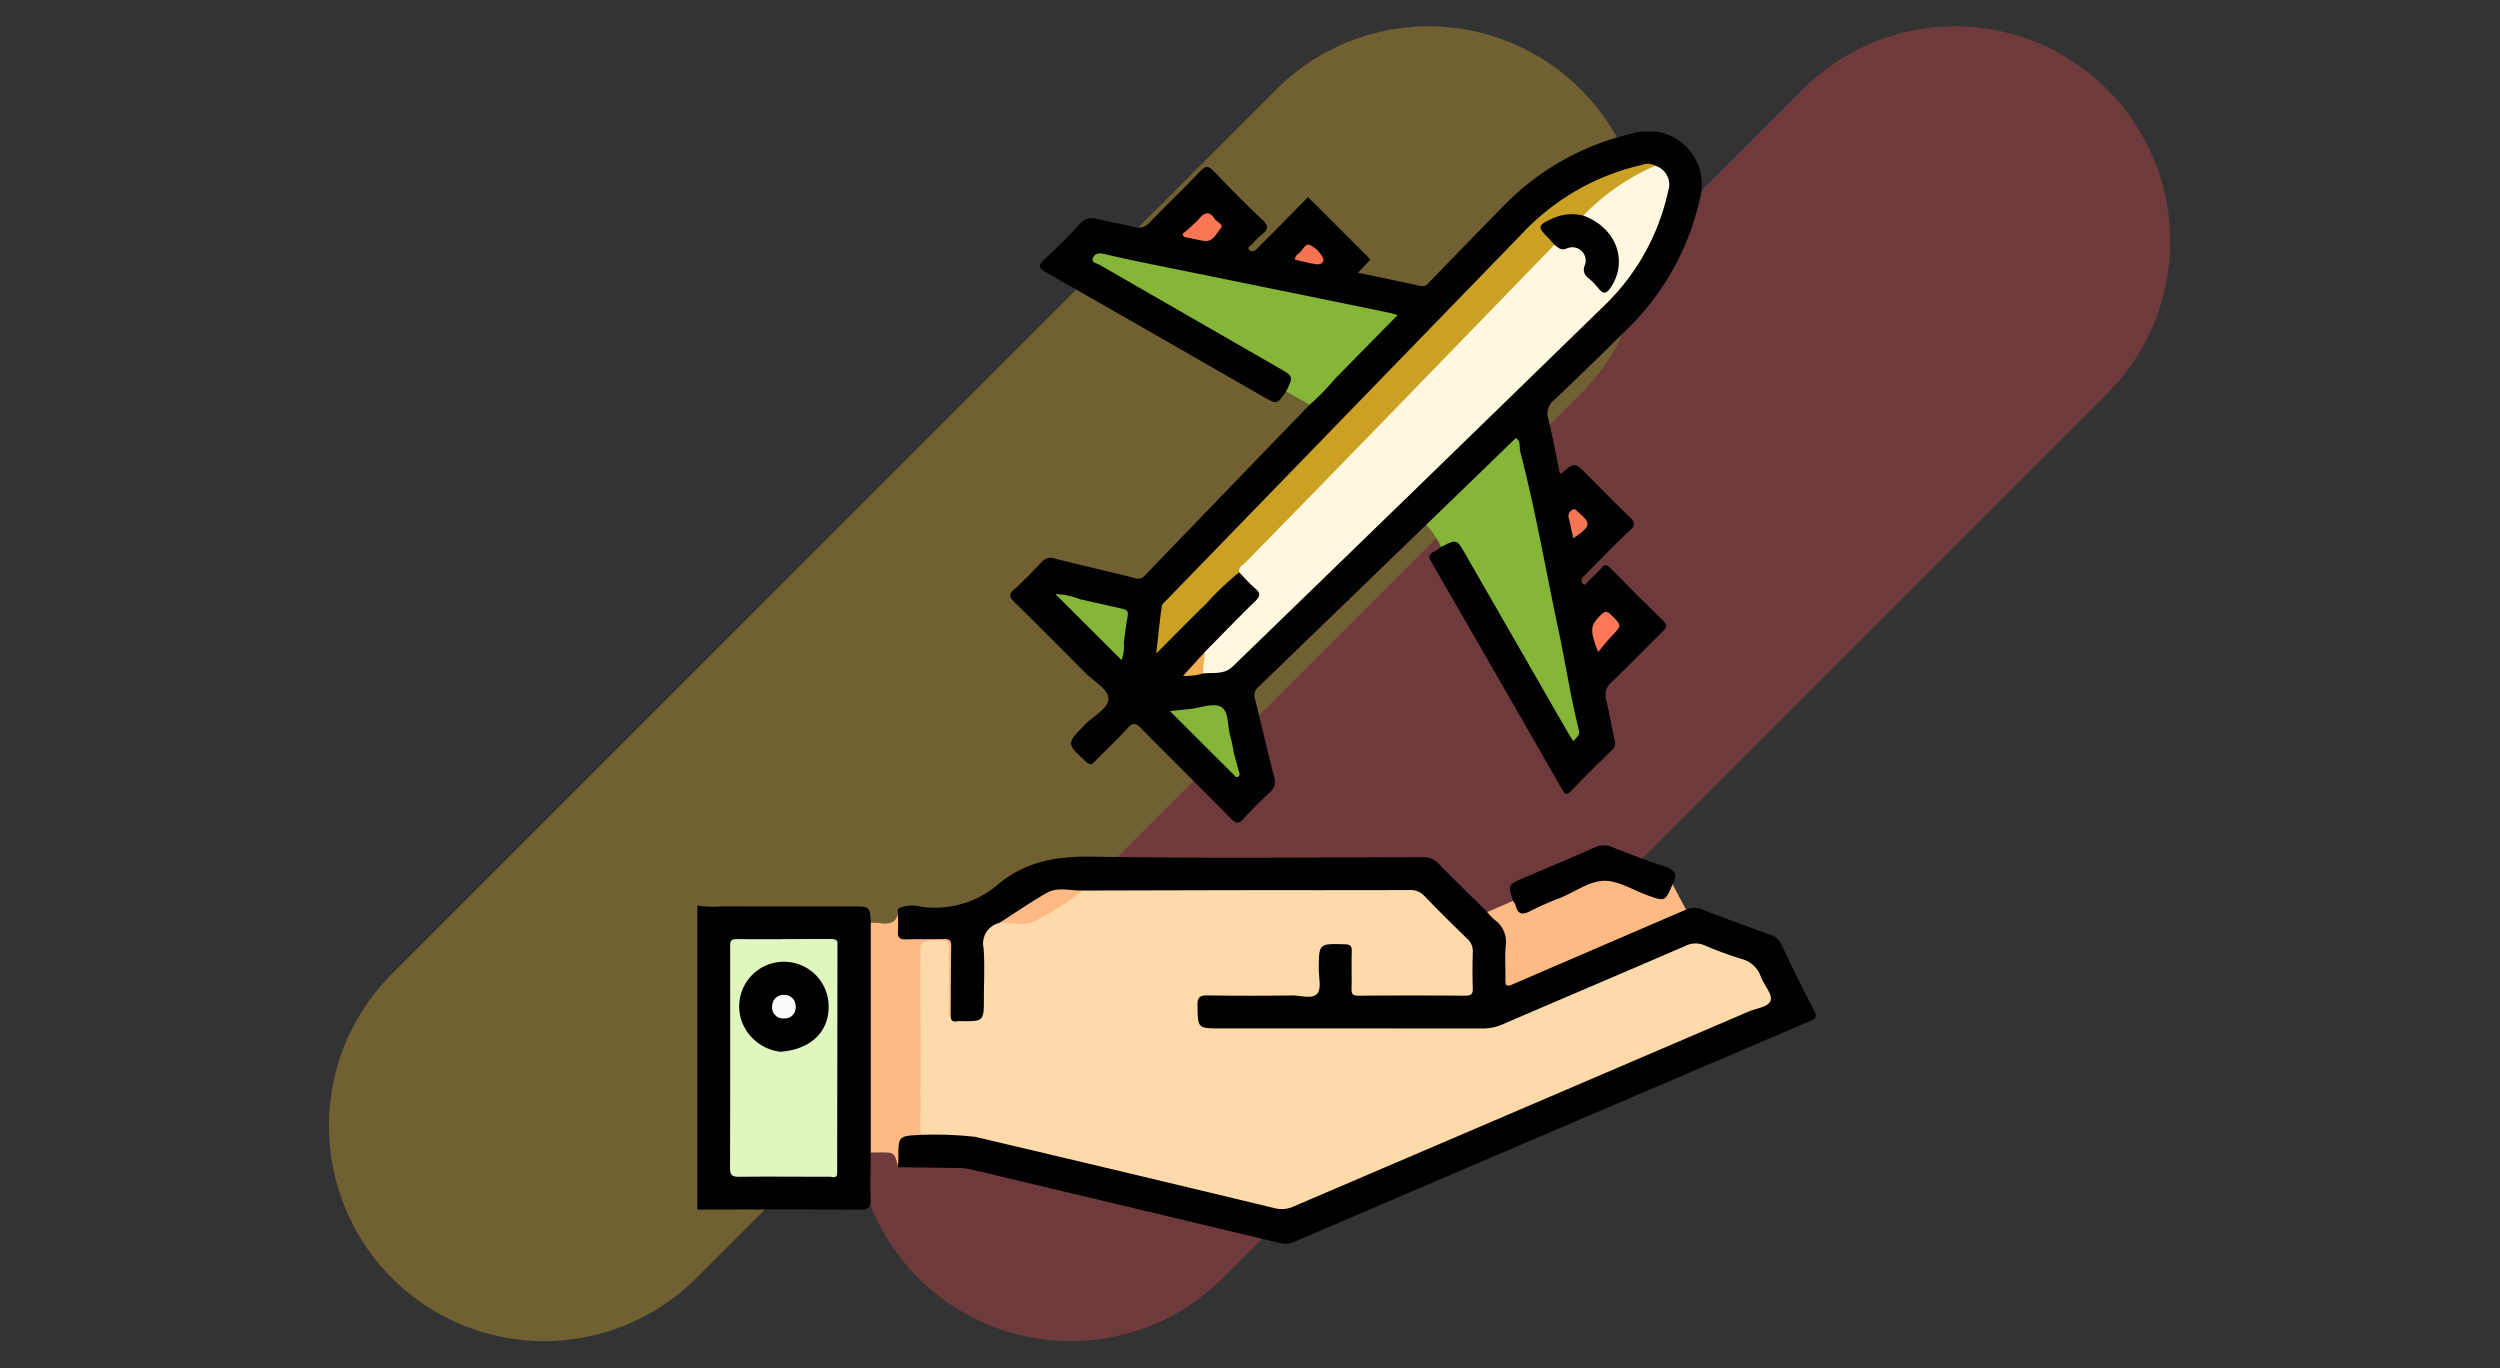 <svg xmlns="http://www.w3.org/2000/svg" xmlns:xlink="http://www.w3.org/1999/xlink" width="190" height="104" viewBox="0 0 190 104">
  <rect x="0" y="0" width="190" height="104" fill="#333333" stroke="none"/>
  <defs>
    <clipPath id="clip-path">
      <rect id="Rectángulo_40844" data-name="Rectángulo 40844" width="85" height="84.532" fill="none"/>
    </clipPath>
  </defs>
  <g id="Grupo_117448" data-name="Grupo 117448" transform="translate(-285.049 -411)">
    <rect id="Rectángulo_41122" data-name="Rectángulo 41122" width="190" height="104" transform="translate(285.049 411)" fill="none"/>
    <g id="Grupo_117447" data-name="Grupo 117447" transform="translate(-3337.23 1038.209)" opacity="0.3">
      <path id="Trazado_158283" data-name="Trazado 158283" d="M3677.784-530.075h0a16.354,16.354,0,0,0,23.129,0l67.216-67.214a16.357,16.357,0,0,0,0-23.129,16.355,16.355,0,0,0-23.129,0L3677.784-553.2A16.353,16.353,0,0,0,3677.784-530.075Z" transform="translate(14.296)" fill="#fc4b52"/>
      <path id="Trazado_158284" data-name="Trazado 158284" d="M3652.069-530.075h0a16.354,16.354,0,0,0,23.129,0l67.216-67.214a16.358,16.358,0,0,0,0-23.129,16.355,16.355,0,0,0-23.129,0L3652.069-553.2A16.354,16.354,0,0,0,3652.069-530.075Z" transform="translate(0)" fill="#feca2e"/>
    </g>
    <g id="Grupo_116864" data-name="Grupo 116864" transform="translate(338.049 421)">
      <g id="Grupo_116863" data-name="Grupo 116863" clip-path="url(#clip-path)">
        <path id="Trazado_162008" data-name="Trazado 162008" d="M13.18,135.271c-.01,1.158-.062,2.317-.013,3.473.029.666-.119.875-.836.869-4.11-.037-8.221-.012-12.331-.008V116.494a7.265,7.265,0,0,0,1.807.068c3.337.011,6.674.005,10.011.005,1.291,0,1.291,0,1.366,1.251a1.764,1.764,0,0,1,.222,1.115q.006,7.614,0,15.226a1.677,1.677,0,0,1-.224,1.112" transform="translate(0 -57.677)"/>
        <path id="Trazado_162009" data-name="Trazado 162009" d="M78.709,29.874q-6.388,6.182-12.785,12.356a.843.843,0,0,0-.221.948c.485,1.957.939,3.922,1.441,5.874a1.035,1.035,0,0,1-.327,1.166c-.692.638-1.361,1.3-1.994,2-.355.39-.561.407-.95.011-2.271-2.312-4.584-4.582-6.854-6.895-.405-.414-.617-.421-1.009.007-.8.877-1.682,1.686-2.511,2.541-.24.247-.368.267-.643.014-1.514-1.392-1.514-1.372-.1-2.815.651-.663,1.823-1.263,1.8-2.011-.024-.675-1.144-1.314-1.788-1.961-1.8-1.806-3.59-3.618-5.411-5.4-.366-.357-.372-.542,0-.884.735-.673,1.438-1.382,2.117-2.111a.9.9,0,0,1,1.025-.256c2.009.506,4.029.968,6.039,1.467a.638.638,0,0,0,.735-.141q6.276-6.52,12.568-13.024c.406-.844,1.293-1.279,1.759-2.072,1.209-1.373,2.569-2.6,3.834-3.916.183-.191.541-.343.449-.639s-.465-.245-.726-.3c-5.431-1.079-10.845-2.244-16.275-3.327-.814-.163-1.617-.38-2.436-.519a16.664,16.664,0,0,0-2.669-.463c.024.436.308.491.506.605q6.773,3.893,13.546,7.785c1.011.579,1.068,1.033.225,1.828-.693,1.012-.692,1.012-1.8.374-5.463-3.134-10.921-6.279-16.4-9.389-.655-.372-.657-.58-.12-1.067.922-.837,1.8-1.724,2.642-2.644a1.2,1.2,0,0,1,1.312-.379c.941.222,1.894.395,2.834.617A1.092,1.092,0,0,0,57.686,6.9C58.953,5.587,60.279,4.327,61.54,3c.417-.437.64-.382,1.027.022,1.207,1.26,2.429,2.508,3.7,3.7.491.458.424.716-.035,1.08a5.948,5.948,0,0,0-.762.763c-.107.122-.418.224-.206.441.174.179.4.087.579-.1.364-.38.743-.745,1.113-1.119.931-.944,1.86-1.89,2.765-2.811l4.742,4.749-.945,1c1.633.345,3.188.661,4.736,1.008.431.1.6-.2.816-.43C80.95,9.379,82.809,7.438,84.7,5.529A19.771,19.771,0,0,1,94.344.148a4.07,4.07,0,0,1,5.114,5.116,19.677,19.677,0,0,1-5.378,9.645c-1.87,1.851-3.752,3.691-5.664,5.5a1.3,1.3,0,0,0-.436,1.431c.335,1.368.588,2.756.874,4.137.053,0,.123.01.156-.019.967-.831.966-.832,1.883.086,1.077,1.077,2.135,2.175,3.24,3.223.419.4.514.619.029,1.065-1.1,1.012-2.129,2.1-3.186,3.159-.117.117-.231.238-.35.355a.338.338,0,0,0-.008.517c.191.188.272-.07.369-.161.364-.341.729-.683,1.058-1.056.251-.285.4-.232.648.017,1.32,1.344,2.646,2.681,4,3.992.353.342.3.527-.021.843-1.291,1.255-2.533,2.56-3.839,3.8a1.307,1.307,0,0,0-.444,1.447c.256.989.394,2.007.63,3a.737.737,0,0,1-.245.8c-1.029,1.008-2.057,2.018-3.052,3.059-.356.372-.485.255-.7-.12q-4.961-8.666-9.953-17.315c-.231-.4-.144-.572.226-.744a4.125,4.125,0,0,0,.539-.358c.756-.89,1.24-.865,1.81.114q3.843,6.6,7.62,13.245a1.73,1.73,0,0,0,.714.821C88.584,38.4,87.233,31.062,85.5,23.579c-.831.934-1.7,1.6-2.477,2.354-1.134,1.1-2.236,2.228-3.354,3.342a1.607,1.607,0,0,1-.964.6" transform="translate(-23.308 0)" fill="#010102"/>
        <path id="Trazado_162010" data-name="Trazado 162010" d="M89.9,113.162a1.539,1.539,0,0,1,1.267.015c1.7.655,3.411,1.275,5.124,1.895a1.331,1.331,0,0,1,.84.715c.806,1.695,1.625,3.385,2.5,5.046.268.509.095.633-.331.814q-19.637,8.39-39.266,16.8A1.532,1.532,0,0,1,59,138.5q-11.683-2.8-23.372-5.576a5.143,5.143,0,0,0-1.148-.124q-2.238-.027-4.475-.061c-.093-.4,0-.815-.1-1.228-.262-1.075.027-1.426,1.119-1.459a3.862,3.862,0,0,1,.577.014,26.18,26.18,0,0,1,8.686,1.132c5.753,1.436,11.539,2.731,17.29,4.176a4.986,4.986,0,0,0,3.366-.286q16.891-7.22,33.768-14.471c.076-.033.154-.062.231-.095,1.178-.5,1.13-.5.631-1.69a3.186,3.186,0,0,0-2.105-1.9c-3.563-1.218-2.239-1.288-5.7.162-3.858,1.618-7.7,3.284-11.537,4.94a4.407,4.407,0,0,1-1.774.37q-10.266,0-20.532-.005c-1.184,0-1.317-.151-1.328-1.357,0-.167,0-.333,0-.5.037-.935.187-1.1,1.151-1.106,2.3-.018,4.6,0,6.9-.008,1.029,0,1.078-.058,1.09-1.077.007-.582,0-1.164.006-1.745a.871.871,0,0,1,.937-1c1.881-.132,2.022-.01,2.032,1.9.011,2.106-.241,1.913,1.911,1.919q2.867.009,5.736,0c.934,0,1.021-.078,1.013-.983-.028-3.09.359-2.235-1.752-4.323-2.727-2.7-1.43-2.168-5.307-2.185-7.4-.033-14.795,0-22.192-.01a5.481,5.481,0,0,0-4.314,1.147c-.661.526-1.472.851-2.152,1.369a1.572,1.572,0,0,0-.87,1.629q.038,2.311,0,4.624c-.017,1.015-.21,1.228-1.223,1.2-.607-.014-1.371.29-1.716-.573-.078-1.6-.014-3.193-.036-4.789-.012-.852-.1-.936-.951-.959-.716-.02-1.432.067-2.146,0s-1.015-.421-.852-1.1A11.24,11.24,0,0,0,30,113.09a2.58,2.58,0,0,1,1.765-.143,7.392,7.392,0,0,0,5.838-1.689c2.092-1.765,4.492-2.166,7.208-2.118,8.352.146,16.708.058,25.062.042a1.541,1.541,0,0,1,1.229.5c1.209,1.245,2.458,2.451,3.692,3.672a2.473,2.473,0,0,1,1.553,2.5c-.055.688-.019,1.385-.007,2.077.013.747.069.8.768.508,2.254-.929,4.482-1.92,6.727-2.871,1.734-.735,3.463-1.484,5.195-2.225a1.324,1.324,0,0,1,.879-.179" transform="translate(-14.761 -54.034)"/>
        <path id="Trazado_162011" data-name="Trazado 162011" d="M109.728,52.718l6.8-6.58c.4.227.246.683.343,1.052,1.168,4.481,1.944,9.047,2.908,13.571.518,2.43.883,4.891,1.48,7.306.147.594.132.6-.364,1.1-.164-.264-.329-.513-.478-.772q-3.865-6.723-7.727-13.447c-.656-1.143-.655-1.144-1.836-.54a7.135,7.135,0,0,0-1.124-1.685" transform="translate(-54.327 -22.843)" fill="#85b638"/>
        <path id="Trazado_162012" data-name="Trazado 162012" d="M28.159,116.967c.006.58.043,1.161.009,1.738-.028.485.162.612.618.6.968-.032,1.939,0,2.908-.026.393-.01.53.118.523.521-.028,1.8-.029,3.6-.039,5.4-.5-.178-.372-.629-.383-.981-.033-1.132,0-2.265-.017-3.4-.008-.53.138-1.17-.752-1.159-.739.009-.876.15-.878,1.141-.007,4.005,0,8.01-.008,12.015a1.821,1.821,0,0,1-.257,1.346c-1.689.086-1.688.086-1.683,1.8,0,.219-.018.438-.028.656-.25-1.131-.25-1.131-1.49-1.122-.193,0-.386.006-.579.009q0-8.727,0-17.454a4.694,4.694,0,0,1,.653.01c.863.132,1.465-.05,1.4-1.1" transform="translate(-12.924 -57.911)" fill="#feba84"/>
        <path id="Trazado_162013" data-name="Trazado 162013" d="M134.008,114.758q-6.6,2.842-13.207,5.692c-.528.229-.532-.01-.525-.408.015-.829-.05-1.663.02-2.486a2.05,2.05,0,0,0-.832-2.012,4.658,4.658,0,0,1-.572-.594l1.969-.854c.582.727,1.2.641,1.989.26,1.362-.659,2.783-1.2,4.167-1.815a1.789,1.789,0,0,1,1.5-.03c.895.358,1.806.676,2.713,1,.947.342.941.354,1.435-.487.068-.116.133-.248.31-.192l1.028,1.923" transform="translate(-58.865 -55.63)" fill="#feba84"/>
        <path id="Trazado_162014" data-name="Trazado 162014" d="M134.671,110.4c-.567,1.334-.566,1.329-1.966.818-1.086-.4-2.186-1.109-3.264-1.079s-2.139.8-3.206,1.256a25.5,25.5,0,0,0-2.35,1.026c-.669.367-1,.238-1.165-.48a1.079,1.079,0,0,0-.168-.281c-.407-1.221-.408-1.223.794-1.737,1.8-.77,3.614-1.517,5.4-2.322a1.562,1.562,0,0,1,1.329-.022c1.285.5,2.567,1.02,3.884,1.425.812.25,1.157.579.711,1.4" transform="translate(-60.555 -53.196)"/>
        <path id="Trazado_162015" data-name="Trazado 162015" d="M74.2,28.828c.551-1.145.551-1.144-.556-1.78q-6.817-3.917-13.629-7.842c-.2-.118-.632-.144-.508-.5s.47-.415.838-.327c.724.174,1.452.329,2.178.492a22.279,22.279,0,0,0,3.534,2.153c3.574,2.058,7.136,4.138,10.73,6.163.37.209.839.333,1.006.809a16.51,16.51,0,0,1-1.809,1.845L74.2,28.828" transform="translate(-29.45 -9.083)" fill="#85b638"/>
        <path id="Trazado_162016" data-name="Trazado 162016" d="M16.513,121.669a.528.528,0,0,1,.054.155q-.009,8.826-.023,17.652c-1.316.15-2.637.026-3.955.07-.348.012-.5-.174-.559-.478a1.239,1.239,0,0,1-.037-.245c0-2.808-.111-5.616.056-8.421.242-.61.851-.531,1.325-.673a3.176,3.176,0,0,0,1.424-5.244,4.807,4.807,0,0,0-2.28-1.086c-.6-.3-.551-.836-.473-1.366a.455.455,0,0,1,.5-.441c1.321.042,2.646-.091,3.966.075" transform="translate(-5.919 -60.196)" fill="#e0f6be"/>
        <path id="Trazado_162017" data-name="Trazado 162017" d="M13.029,121.649c-1.128.009-2.256,0-3.384.037-.307.01-.8-.239-.876.308-.063.476-.223,1.061.474,1.288-.207.3-.542.224-.829.279a3.16,3.16,0,0,0-.376,6.127c.26.086.643,0,.714.421,0,2.872.007,5.744-.024,8.616-.006.6.208.756.769.741,1.187-.033,2.375-.01,3.562-.009-.124.3-.384.148-.574.149-2.3.007-4.592-.021-6.887.006-.553.007-.684-.158-.682-.692.019-5.56.012-11.12.011-16.68,0-.362-.075-.7.511-.693,2.434.021,4.868,0,7.3-.005a.9.9,0,0,1,.288.107" transform="translate(-2.434 -60.176)" fill="#e0f6be"/>
        <path id="Trazado_162018" data-name="Trazado 162018" d="M76.072,42.059c1.273-1.289,2.53-2.6,3.828-3.859.388-.377.425-.605,0-.964-.438-.372-.815-.815-1.219-1.227-.185-.112-.169-.265-.083-.426a2.1,2.1,0,0,1,.425-.507c3.012-2.892,5.84-5.964,8.751-8.954,2.236-2.3,4.543-4.528,6.714-6.885,2.379-2.582,4.979-4.947,7.3-7.583.248-.282.492-.615.934-.63.3.068.522.278.921.161a1.132,1.132,0,0,1,1.507,1.237c-.092.9.485,1.3,1.007,1.769.441.393.632-.046.8-.352a3.344,3.344,0,0,0-1.229-4.286,3.116,3.116,0,0,1-.91-.563c-.038-.6.452-.864.807-1.158a19.987,19.987,0,0,1,3.75-2.52,1.2,1.2,0,0,1,.933-.2,1.485,1.485,0,0,1,.973,1.917,17.067,17.067,0,0,1-4.676,8.536Q92.412,29.388,78.181,43.173c-.647.629-1.487.436-2.262.523-.358-.584-.09-1.109.153-1.637" transform="translate(-37.502 -2.512)" fill="#fff7e0"/>
        <path id="Trazado_162019" data-name="Trazado 162019" d="M99.337,11.007Q92.72,17.83,86.1,24.653q-5.124,5.269-10.265,10.521c-.2.2-.539.337-.454.725a22.153,22.153,0,0,0-2.519,2.391c-1.228,1.185-2.418,2.41-3.788,3.782.15-1.34.26-2.452.415-3.558.026-.189.233-.365.384-.521Q83.383,24.065,96.894,10.14a17.912,17.912,0,0,1,9.079-5.2A1.174,1.174,0,0,1,107,5a16.993,16.993,0,0,0-5.472,3.788c-.29.25-.627.074-.939.089a3.437,3.437,0,0,0-1.414.382c-.645.329-.653.438-.182,1.01.171.208.522.356.339.736" transform="translate(-34.199 -2.403)" fill="#cba124"/>
        <path id="Trazado_162020" data-name="Trazado 162020" d="M80.7,28.513q-7.448-4.273-14.894-8.551c-.205-.118-.6-.156-.376-.575l14.213,2.893q2.641.538,5.279,1.084c.184.038.364.1.652.187L80.7,28.513" transform="translate(-32.363 -9.599)" fill="#85b638"/>
        <path id="Trazado_162021" data-name="Trazado 162021" d="M75.976,90.217q.195.709.389,1.418c.041.152.146.325-.062.431-.166.085-.245-.078-.334-.167-1.577-1.57-3.151-3.143-4.836-4.826l1.5-.16a16.471,16.471,0,0,1,3.346,3.3" transform="translate(-35.218 -43.031)" fill="#85b638"/>
        <path id="Trazado_162022" data-name="Trazado 162022" d="M59.1,73.34a3.011,3.011,0,0,1-.17,1.294L53.9,69.616a5.486,5.486,0,0,1,1.866.393A15.534,15.534,0,0,1,59.1,73.34" transform="translate(-26.689 -34.467)" fill="#85b638"/>
        <path id="Trazado_162023" data-name="Trazado 162023" d="M60.926,73.726A42.011,42.011,0,0,1,57.6,70.394l3.22.722c.305.068.475.191.4.564-.128.677-.2,1.363-.3,2.045" transform="translate(-28.518 -34.852)" fill="#85b638"/>
        <path id="Trazado_162024" data-name="Trazado 162024" d="M77.443,89.936a36.268,36.268,0,0,1-3.346-3.3c.812-.083,1.8-.486,2.388-.162.616.34.468,1.485.715,2.262a10.838,10.838,0,0,1,.243,1.2" transform="translate(-36.686 -42.75)" fill="#85b638"/>
        <path id="Trazado_162025" data-name="Trazado 162025" d="M73.009,13.871a11.784,11.784,0,0,0,1.277-1.163c.457-.551.818-.546,1.19.029.16.248.726.407.43.737-.347.388-.582,1.068-1.33.915l-1.44-.29Z" transform="translate(-36.147 -6.09)" fill="#fa7754"/>
        <path id="Trazado_162026" data-name="Trazado 162026" d="M135.147,75.337c-.665-1.688-.607-2.038.241-2.846.277-.264.422-.286.712,0,.863.844.871.819.054,1.663-.339.35-.633.743-1.007,1.186" transform="translate(-66.688 -35.788)" fill="#fb7755"/>
        <path id="Trazado_162027" data-name="Trazado 162027" d="M89.945,18.16c.007-.284.194-.388.33-.507.259-.227.481-.741.78-.619a2.172,2.172,0,0,1,1,.944c.2.379-.148.589-.534.524-.532-.088-1.056-.227-1.575-.342" transform="translate(-44.532 -8.425)" fill="#f47452"/>
        <path id="Trazado_162028" data-name="Trazado 162028" d="M131.484,59.049c-.127-.576-.233-1.085-.353-1.59a.507.507,0,0,1,.261-.554c.227-.169.341.053.477.168,1,.842.959,1.075-.385,1.977" transform="translate(-64.916 -28.144)" fill="#f67553"/>
        <path id="Trazado_162029" data-name="Trazado 162029" d="M74.767,78.326l-.153,1.637a4.557,4.557,0,0,1-1.506.182l1.659-1.819" transform="translate(-36.196 -38.78)" fill="#f3ae51"/>
        <path id="Trazado_162030" data-name="Trazado 162030" d="M33.572,132.774c0-4.6.015-9.2-.019-13.8-.006-.749.174-1.018.959-.975,1.4.076,1.214-.132,1.224,1.272.009,1.247,0,2.494.006,3.741,0,.268-.086.558.125.8.052.495.437.311.7.316,1.819.034,1.82.029,1.82-1.753,0-1.266.072-2.538-.023-3.8a1.6,1.6,0,0,1,1.2-1.906,2.311,2.311,0,0,1,1.2-.21,3.673,3.673,0,0,0,2.477-.726,12.871,12.871,0,0,1,2.639-1.526q5.61-.015,11.22-.028c4.545-.005,9.089.006,13.634-.011a1.438,1.438,0,0,1,1.156.475c1.055,1.1,2.14,2.17,3.234,3.23a1.252,1.252,0,0,1,.42,1.019c-.027.914-.029,1.829,0,2.743.014.436-.124.564-.56.561q-4.073-.027-8.146,0c-.405,0-.52-.132-.509-.523.025-.942-.014-1.885.018-2.826.015-.439-.125-.548-.558-.559-1.947-.05-1.942-.066-1.949,1.91,0,.632.208,1.472-.113,1.843-.38.44-1.246.133-1.9.14-2.133.021-4.267.028-6.4-.006-.59-.009-.819.1-.807.759.033,1.748,0,1.749,1.781,1.749q9.934,0,19.869.006a3.715,3.715,0,0,0,1.521-.306c4.641-2,9.3-3.975,13.935-5.98a1.68,1.68,0,0,1,1.417-.038,27.953,27.953,0,0,0,2.8,1.032,2.1,2.1,0,0,1,1.5,1.378c.234.616.875,1.292.74,1.774-.144.515-1.1.605-1.7.865q-17.289,7.412-34.582,14.813a2.129,2.129,0,0,1-1.433.114Q49.09,135.6,37.71,132.921a28.826,28.826,0,0,0-4.138-.147" transform="translate(-16.612 -56.525)" fill="#fed9a9"/>
        <path id="Trazado_162031" data-name="Trazado 162031" d="M51.769,114.164a18.846,18.846,0,0,1-3.643,2.324c-.8.407-1.779.089-2.676.139,1.209-.771,2.388-1.594,3.636-2.3.826-.463,1.784-.136,2.684-.167" transform="translate(-22.503 -56.482)" fill="#fdba84"/>
        <path id="Trazado_162032" data-name="Trazado 162032" d="M9.431,131.814a3.573,3.573,0,0,1-2.978-2.406,3.4,3.4,0,1,1,6.634-.862c-.073,1.868-1.452,3.1-3.656,3.268" transform="translate(-3.114 -61.881)"/>
        <path id="Trazado_162033" data-name="Trazado 162033" d="M127.972,14.764c-.165-.183-.321-.373-.494-.547-.806-.811-.788-.919.277-1.423a3.577,3.577,0,0,1,2.413-.248c2.44.894,3.411,3.335,2.143,5.372-.293.471-.568.735-1.012.132a5.376,5.376,0,0,0-.757-.766.763.763,0,0,1-.254-.979,1.012,1.012,0,0,0-1.33-1.28c-.506.222-.692-.057-.985-.262" transform="translate(-62.834 -6.16)"/>
        <path id="Trazado_162034" data-name="Trazado 162034" d="M12.178,129.943a.855.855,0,0,1,.865.892.824.824,0,0,1-.867.9.837.837,0,0,1-.921-.926.861.861,0,0,1,.923-.862" transform="translate(-5.572 -64.335)" fill="#f9f9f9"/>
      </g>
    </g>
  </g>
</svg>
